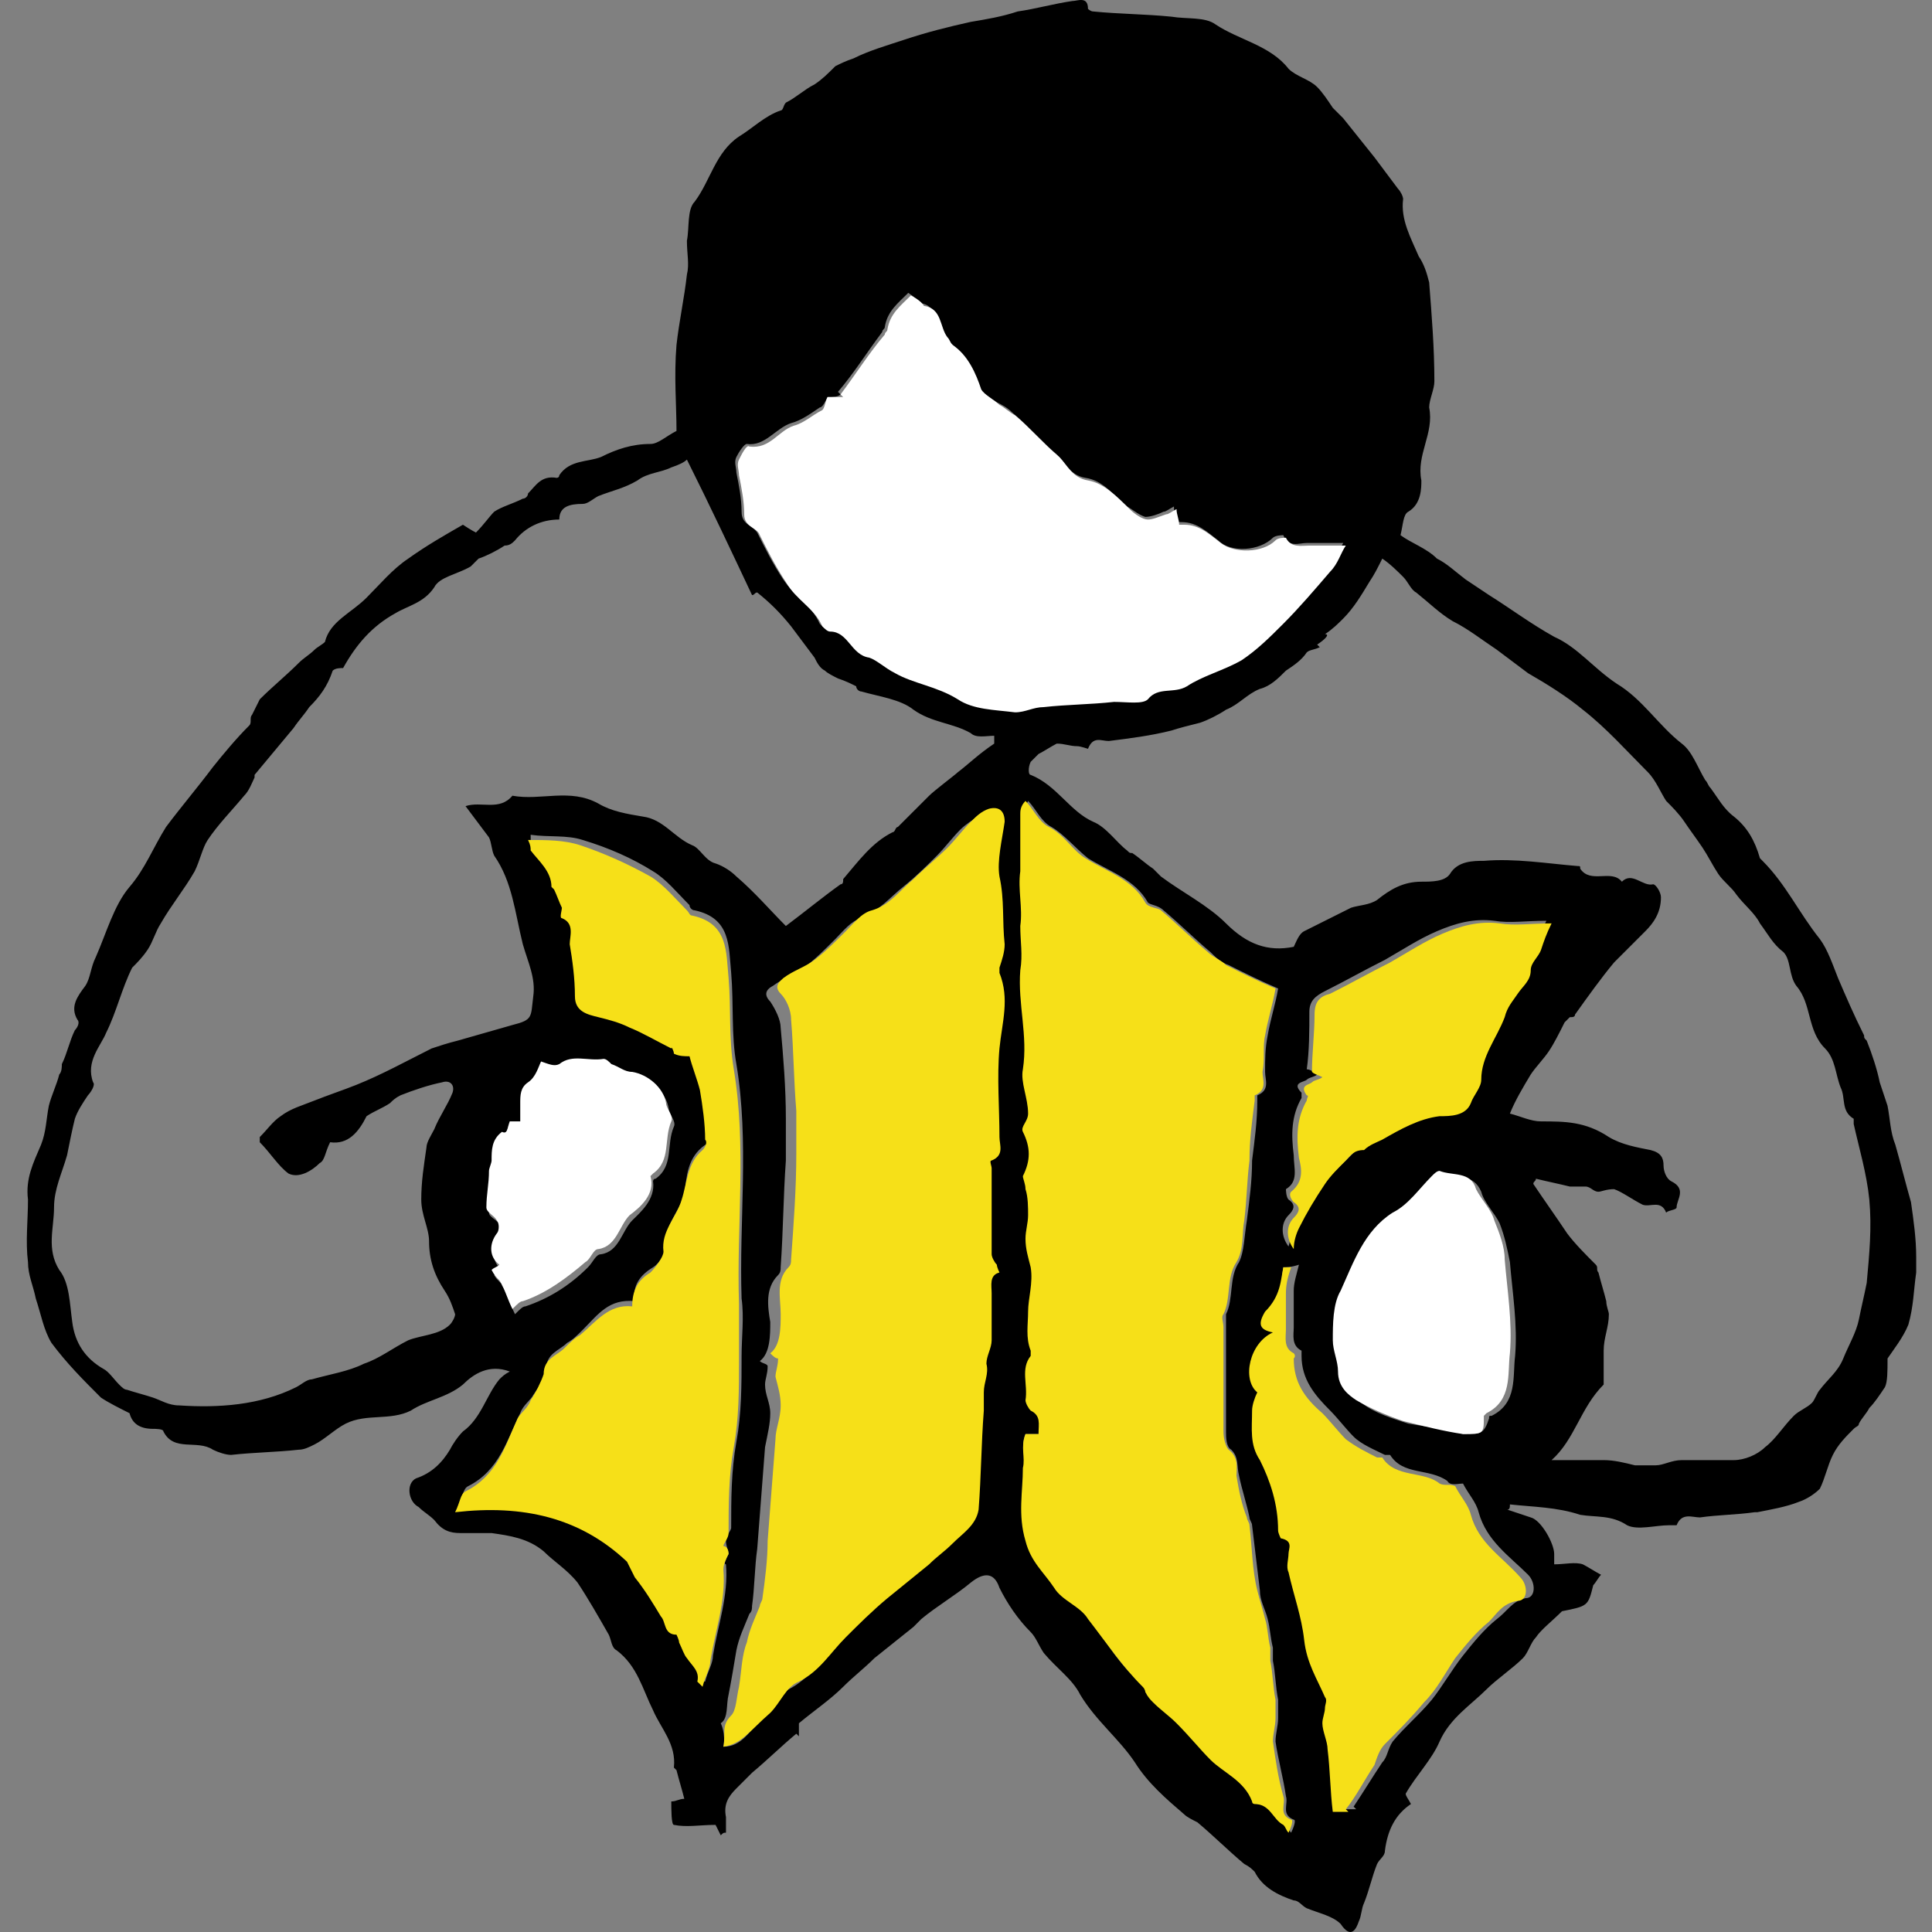 <svg width="72" height="72" viewBox="0 0 72 72" fill="none" xmlns="http://www.w3.org/2000/svg">
<rect x="0" y="0" width="72" height="72" fill="#808080" stroke="none"/>
<path d="M17.737 19.847C18.029 19.555 18.223 19.264 18.417 19.07C18.708 18.876 19.096 18.779 19.484 18.584C19.581 18.584 19.678 18.487 19.678 18.39C19.97 18.099 20.164 17.71 20.746 17.808C20.746 17.808 20.843 17.808 20.843 17.71C21.231 17.128 21.911 17.225 22.396 17.031C22.979 16.739 23.561 16.545 24.24 16.545C24.532 16.545 24.823 16.254 25.211 16.06C25.211 15.089 25.114 14.021 25.211 12.855C25.308 11.982 25.502 11.108 25.599 10.234C25.696 9.845 25.599 9.457 25.599 8.972C25.696 8.486 25.599 7.806 25.89 7.515C26.473 6.738 26.667 5.67 27.54 5.088C28.026 4.796 28.511 4.311 29.093 4.117C29.19 4.117 29.19 3.922 29.287 3.825C29.676 3.631 29.967 3.34 30.355 3.146C30.646 2.951 30.84 2.757 31.131 2.466C31.326 2.369 31.52 2.272 31.811 2.175C32.393 1.883 33.073 1.689 33.655 1.495C34.529 1.204 35.305 1.009 36.179 0.815C36.761 0.718 37.343 0.621 37.926 0.427C38.605 0.33 39.285 0.135 39.964 0.038C40.158 0.038 40.546 -0.156 40.546 0.33C40.546 0.33 40.643 0.427 40.74 0.427C41.711 0.524 42.681 0.524 43.652 0.621C44.234 0.718 44.914 0.621 45.302 0.912C46.176 1.495 47.34 1.689 48.02 2.563C48.311 2.854 48.796 2.951 49.087 3.243C49.282 3.437 49.476 3.728 49.67 4.019C49.767 4.117 49.864 4.214 50.058 4.408C50.446 4.893 50.834 5.379 51.223 5.864C51.514 6.253 51.805 6.641 52.096 7.03C52.193 7.127 52.29 7.321 52.29 7.418C52.193 8.195 52.582 8.874 52.873 9.554C53.067 9.845 53.164 10.137 53.261 10.525C53.358 11.787 53.455 12.953 53.455 14.215C53.455 14.506 53.261 14.895 53.261 15.186C53.455 16.157 52.776 16.934 52.97 17.905C52.97 18.196 52.97 18.779 52.484 19.07C52.29 19.167 52.29 19.555 52.193 19.944C52.582 20.235 53.164 20.429 53.552 20.818C53.94 21.012 54.232 21.303 54.62 21.595C54.911 21.789 55.202 21.983 55.493 22.177C56.27 22.663 57.046 23.245 57.92 23.731C58.793 24.119 59.376 24.896 60.249 25.478C61.22 26.061 61.802 27.032 62.676 27.712C63.064 28.003 63.258 28.586 63.549 29.071C63.646 29.168 63.646 29.265 63.743 29.362C64.034 29.751 64.229 30.139 64.617 30.43C65.102 30.819 65.393 31.304 65.588 31.984L65.684 32.081C66.558 32.955 67.043 34.023 67.82 34.994C68.111 35.383 68.305 35.965 68.499 36.451C68.79 37.13 69.082 37.81 69.47 38.587C69.47 38.684 69.47 38.684 69.567 38.781C69.761 39.267 69.955 39.849 70.052 40.335C70.149 40.626 70.246 40.917 70.343 41.209C70.44 41.694 70.44 42.18 70.635 42.665C70.829 43.345 71.023 44.122 71.217 44.801C71.314 45.481 71.411 46.161 71.411 46.84C71.411 47.035 71.411 47.229 71.411 47.423C71.314 48.103 71.314 48.685 71.12 49.365C70.926 49.85 70.537 50.336 70.343 50.627C70.343 51.113 70.343 51.501 70.246 51.695C70.052 51.987 69.858 52.278 69.664 52.472C69.567 52.666 69.373 52.861 69.276 53.055C69.276 53.152 69.179 53.152 69.082 53.249C68.79 53.54 68.499 53.831 68.305 54.22C68.111 54.608 68.014 55.094 67.82 55.482C67.626 55.676 67.335 55.871 67.043 55.968C66.558 56.162 65.976 56.259 65.49 56.356H65.393C64.714 56.453 64.034 56.453 63.355 56.55C63.064 56.55 62.676 56.356 62.482 56.842C62.482 56.842 62.288 56.842 62.19 56.842C61.705 56.842 61.026 57.036 60.638 56.842C60.055 56.453 59.473 56.55 58.89 56.453C58.017 56.162 57.143 56.162 56.27 56.065C56.27 56.162 56.27 56.259 56.173 56.259C56.464 56.356 56.755 56.453 57.046 56.55C57.434 56.647 57.92 57.521 57.92 57.91C57.92 58.007 57.92 58.104 57.92 58.298C58.308 58.298 58.696 58.201 58.987 58.298C59.182 58.395 59.473 58.589 59.667 58.687C59.57 58.784 59.473 58.978 59.376 59.075C59.182 59.852 59.182 59.852 58.211 60.046C57.823 60.434 57.434 60.726 57.24 61.017C57.046 61.211 56.949 61.599 56.755 61.794C56.367 62.182 55.785 62.571 55.396 62.959C54.814 63.541 54.037 64.027 53.649 64.901C53.358 65.581 52.776 66.163 52.387 66.843C52.387 66.94 52.484 67.037 52.582 67.231C51.999 67.62 51.708 68.202 51.611 68.979C51.611 69.173 51.417 69.27 51.32 69.465C51.126 69.95 51.029 70.436 50.834 70.921C50.737 71.115 50.737 71.407 50.64 71.601C50.543 71.892 50.349 72.281 49.961 71.698C49.67 71.407 49.184 71.309 48.699 71.115C48.505 71.018 48.408 70.824 48.214 70.824C47.632 70.63 47.049 70.338 46.758 69.756C46.661 69.659 46.564 69.562 46.37 69.465C45.787 68.979 45.205 68.397 44.623 67.911C44.429 67.814 44.234 67.717 44.137 67.62C43.458 67.037 42.779 66.454 42.293 65.678C41.711 64.804 40.837 64.124 40.255 63.153C39.964 62.571 39.382 62.182 38.896 61.599C38.702 61.308 38.605 61.017 38.411 60.823C37.926 60.337 37.537 59.755 37.246 59.172C37.052 58.589 36.664 58.589 36.179 58.978C35.596 59.463 34.917 59.852 34.334 60.337C34.237 60.434 34.14 60.531 34.043 60.629C33.558 61.017 33.073 61.405 32.587 61.794C32.199 62.182 31.811 62.473 31.423 62.862C30.937 63.347 30.355 63.736 29.773 64.221C29.773 64.318 29.773 64.513 29.773 64.707L29.676 64.61C29.093 65.095 28.608 65.581 28.026 66.066C27.831 66.26 27.637 66.454 27.443 66.649C27.152 66.94 26.958 67.231 27.055 67.717C27.055 67.911 27.055 68.105 27.055 68.299C26.958 68.299 26.958 68.299 26.861 68.397C26.764 68.202 26.667 68.008 26.667 68.008C26.084 68.008 25.599 68.105 25.114 68.008C25.017 68.008 25.017 67.425 25.017 67.134C25.211 67.134 25.308 67.037 25.502 67.037C25.405 66.649 25.308 66.357 25.211 65.969L25.114 65.872C25.211 64.998 24.628 64.415 24.337 63.736C23.949 62.959 23.755 62.085 22.979 61.502C22.784 61.405 22.784 61.114 22.687 60.92C22.299 60.24 21.911 59.56 21.523 58.978C21.134 58.492 20.649 58.201 20.261 57.813C19.678 57.327 18.999 57.23 18.32 57.133C17.931 57.133 17.543 57.133 17.155 57.133C16.767 57.133 16.476 57.036 16.184 56.647C15.99 56.453 15.796 56.356 15.602 56.162C15.214 55.968 15.117 55.288 15.505 55.094C16.087 54.9 16.476 54.511 16.767 54.026C16.864 53.831 17.058 53.54 17.252 53.346C17.931 52.861 18.126 51.987 18.611 51.404C18.708 51.307 18.805 51.21 18.999 51.113C18.223 50.821 17.64 51.21 17.252 51.598C16.67 52.084 15.893 52.181 15.311 52.569C14.534 52.958 13.661 52.666 12.884 53.055C12.496 53.249 12.108 53.637 11.72 53.831C11.525 53.929 11.331 54.026 11.137 54.026C10.264 54.123 9.487 54.123 8.614 54.22C8.42 54.22 8.128 54.123 7.934 54.026C7.352 53.637 6.478 54.123 6.09 53.346C6.09 53.249 5.799 53.249 5.702 53.249C5.217 53.249 4.926 53.055 4.828 52.666C4.44 52.472 4.052 52.278 3.761 52.084C3.081 51.404 2.499 50.822 1.917 50.045C1.625 49.559 1.528 48.977 1.334 48.394C1.237 47.908 1.043 47.52 1.043 47.035C0.946 46.258 1.043 45.481 1.043 44.704C0.946 43.927 1.237 43.345 1.528 42.665C1.723 42.18 1.723 41.694 1.82 41.209C1.917 40.82 2.111 40.432 2.208 40.043C2.305 39.946 2.305 39.752 2.305 39.655C2.499 39.267 2.596 38.781 2.79 38.393C2.887 38.296 2.984 38.101 2.887 38.004C2.596 37.519 2.887 37.13 3.178 36.742C3.373 36.451 3.373 36.062 3.567 35.674C3.955 34.8 4.246 33.732 4.828 33.052C5.411 32.373 5.702 31.596 6.187 30.819C6.77 30.042 7.352 29.362 7.934 28.586C8.323 28.1 8.808 27.517 9.293 27.032C9.39 26.935 9.293 26.741 9.39 26.644C9.487 26.45 9.584 26.255 9.681 26.061C10.167 25.576 10.652 25.187 11.137 24.702C11.331 24.508 11.525 24.41 11.72 24.216C11.817 24.119 12.011 24.022 12.108 23.925C12.302 23.148 13.079 22.857 13.661 22.274C14.146 21.789 14.631 21.206 15.214 20.818C15.893 20.332 16.573 19.944 17.252 19.555C17.543 19.75 17.737 19.847 17.737 19.847ZM12.302 42.568C12.108 42.956 12.108 43.248 11.914 43.345C11.623 43.636 11.137 43.927 10.749 43.733C10.361 43.442 10.07 42.956 9.681 42.568V42.374C9.973 42.083 10.167 41.791 10.458 41.597C10.846 41.306 11.234 41.209 11.72 41.014C12.205 40.82 12.787 40.626 13.273 40.432C14.243 40.043 15.117 39.558 16.087 39.072C16.378 38.975 16.67 38.878 17.058 38.781C17.737 38.587 18.417 38.393 19.096 38.199C19.873 38.004 19.776 37.907 19.873 37.13C19.97 36.451 19.678 35.868 19.484 35.188C19.193 34.023 19.096 32.858 18.417 31.887C18.32 31.693 18.32 31.401 18.223 31.207C17.931 30.819 17.64 30.43 17.349 30.042C17.931 29.848 18.611 30.236 19.096 29.654C20.164 29.848 21.231 29.362 22.299 29.945C22.784 30.236 23.367 30.333 23.949 30.43C24.726 30.528 25.114 31.207 25.793 31.499C26.084 31.596 26.279 32.081 26.667 32.178C26.958 32.275 27.249 32.47 27.443 32.664C28.123 33.246 28.705 33.926 29.287 34.509C30.064 33.926 30.646 33.441 31.326 32.955C31.423 32.955 31.423 32.858 31.423 32.761C32.005 32.081 32.49 31.401 33.267 31.013C33.364 31.013 33.364 30.819 33.461 30.819C33.849 30.43 34.237 30.042 34.626 29.654C34.82 29.459 35.596 28.877 35.693 28.78C36.081 28.488 36.47 28.1 37.052 27.712C37.052 27.712 37.052 27.517 37.052 27.42C36.761 27.42 36.373 27.517 36.179 27.323C35.499 26.935 34.723 26.935 34.043 26.449C33.558 26.061 32.782 25.964 32.102 25.77C32.005 25.77 31.908 25.673 31.908 25.576C31.714 25.479 31.52 25.381 31.229 25.284C31.034 25.187 30.84 25.09 30.743 24.993C30.549 24.896 30.452 24.702 30.355 24.507C30.064 24.119 29.773 23.731 29.482 23.342C29.093 22.857 28.705 22.468 28.22 22.08C28.123 22.08 28.123 22.177 28.026 22.177C27.249 20.526 26.473 18.876 25.599 17.128C25.502 17.225 25.308 17.322 25.017 17.419C24.628 17.613 24.143 17.613 23.755 17.905C23.27 18.196 22.784 18.293 22.299 18.487C22.105 18.584 21.911 18.779 21.717 18.779C21.231 18.779 20.843 18.876 20.843 19.361C20.164 19.361 19.581 19.652 19.193 20.138C19.096 20.235 18.999 20.332 18.805 20.332C18.514 20.526 18.125 20.721 17.834 20.818C17.737 20.915 17.64 21.012 17.543 21.109C17.058 21.4 16.378 21.497 16.184 21.886C15.796 22.468 15.214 22.566 14.729 22.857C13.855 23.342 13.273 24.022 12.787 24.896C12.69 24.896 12.496 24.896 12.399 24.993C12.205 25.576 11.914 25.964 11.525 26.352C11.331 26.644 11.137 26.838 10.943 27.129C10.458 27.712 9.973 28.294 9.487 28.877V28.974C9.39 29.168 9.293 29.459 9.099 29.654C8.614 30.236 8.128 30.722 7.74 31.304C7.546 31.596 7.449 32.081 7.255 32.47C6.867 33.149 6.381 33.732 5.993 34.412C5.799 34.703 5.702 35.091 5.508 35.383C5.314 35.674 5.12 35.868 4.926 36.062C4.537 36.839 4.343 37.713 3.955 38.49C3.761 38.975 3.178 39.558 3.47 40.335C3.567 40.432 3.373 40.723 3.276 40.82C3.081 41.111 2.887 41.403 2.79 41.694C2.693 42.083 2.596 42.568 2.499 43.053C2.305 43.733 2.014 44.316 2.014 44.995C2.014 45.772 1.723 46.549 2.208 47.326C2.596 47.811 2.596 48.588 2.693 49.268C2.79 50.045 3.178 50.627 3.858 51.016C4.052 51.113 4.246 51.404 4.44 51.598C4.537 51.695 4.634 51.792 4.731 51.792C5.023 51.889 5.411 51.987 5.702 52.084C5.993 52.181 6.284 52.375 6.673 52.375C8.128 52.472 9.681 52.375 11.04 51.695C11.234 51.598 11.428 51.404 11.623 51.404C12.302 51.21 12.981 51.113 13.564 50.821C14.146 50.627 14.631 50.239 15.214 49.948C15.699 49.753 16.378 49.753 16.767 49.365C16.864 49.268 16.961 49.074 16.961 48.977C16.864 48.685 16.767 48.394 16.573 48.103C16.184 47.52 15.99 46.938 15.99 46.258C15.99 45.772 15.699 45.287 15.699 44.704C15.699 44.025 15.796 43.442 15.893 42.762C15.893 42.568 16.087 42.277 16.184 42.083C16.378 41.597 16.67 41.209 16.864 40.723C16.961 40.432 16.767 40.238 16.476 40.335C15.99 40.432 15.408 40.626 14.923 40.82C14.729 40.917 14.631 41.014 14.534 41.111C14.243 41.306 13.952 41.403 13.661 41.597C13.37 42.18 12.981 42.665 12.302 42.568ZM49.087 24.022L49.184 24.119C48.99 24.216 48.796 24.216 48.699 24.313C48.505 24.605 48.214 24.799 47.923 24.993C47.632 25.284 47.34 25.576 46.952 25.673C46.467 25.867 46.176 26.255 45.69 26.449C45.399 26.644 45.011 26.838 44.72 26.935C44.331 27.032 43.943 27.129 43.652 27.226C42.876 27.421 42.099 27.517 41.323 27.615C41.032 27.615 40.74 27.42 40.546 27.906C40.546 27.906 40.255 27.809 40.158 27.809C39.867 27.809 39.673 27.712 39.382 27.712C39.187 27.809 38.896 28.003 38.702 28.1C38.605 28.197 38.508 28.294 38.411 28.391C38.314 28.586 38.314 28.877 38.411 28.877C39.382 29.265 39.867 30.236 40.74 30.625C41.226 30.819 41.614 31.401 42.002 31.693C42.099 31.79 42.099 31.79 42.196 31.79C42.487 31.984 42.681 32.178 42.973 32.373C43.07 32.47 43.167 32.567 43.264 32.664C44.04 33.246 45.011 33.732 45.69 34.412C46.467 35.188 47.243 35.48 48.214 35.285C48.311 35.091 48.408 34.8 48.602 34.703C49.184 34.412 49.767 34.12 50.349 33.829C50.64 33.732 51.029 33.732 51.32 33.538C51.805 33.149 52.29 32.858 52.97 32.858C53.358 32.858 53.843 32.858 54.037 32.567C54.329 32.081 54.911 32.081 55.299 32.081C56.464 31.984 57.629 32.178 58.793 32.275C58.89 32.275 58.89 32.275 58.89 32.373C59.279 32.955 60.055 32.373 60.443 32.858C60.832 32.47 61.22 33.052 61.608 32.955C61.705 32.955 61.899 33.246 61.899 33.441C61.899 34.023 61.608 34.412 61.317 34.703C60.929 35.091 60.54 35.48 60.152 35.868C59.667 36.451 59.182 37.13 58.696 37.81C58.696 37.907 58.599 37.907 58.502 37.907C58.405 38.004 58.405 38.004 58.308 38.101C58.114 38.49 57.92 38.878 57.726 39.169C57.532 39.461 57.24 39.752 57.046 40.043C56.755 40.529 56.464 41.014 56.27 41.5C56.658 41.597 57.046 41.791 57.434 41.791C58.308 41.791 59.084 41.791 59.958 42.374C60.443 42.665 61.026 42.762 61.511 42.859C61.899 42.956 61.996 43.151 61.996 43.442C61.996 43.636 62.093 43.927 62.288 44.025C62.87 44.316 62.482 44.704 62.482 44.995C62.482 45.093 62.19 45.093 62.093 45.19C61.899 44.704 61.511 44.995 61.22 44.898C60.832 44.704 60.443 44.413 60.152 44.316C59.861 44.316 59.667 44.413 59.57 44.413C59.376 44.413 59.279 44.219 59.084 44.219C58.89 44.219 58.696 44.219 58.502 44.219C58.114 44.122 57.629 44.025 57.24 43.927C57.24 44.025 57.143 44.025 57.143 44.122C57.532 44.704 58.017 45.384 58.405 45.967C58.696 46.355 59.084 46.743 59.473 47.132C59.57 47.229 59.473 47.326 59.57 47.423C59.667 47.811 59.764 48.103 59.861 48.491C59.861 48.685 59.958 48.88 59.958 48.977C59.958 49.462 59.764 49.85 59.764 50.336C59.764 50.821 59.764 51.307 59.764 51.598C58.89 52.472 58.696 53.637 57.823 54.414C58.599 54.414 59.182 54.414 59.764 54.414C60.152 54.414 60.54 54.511 60.929 54.608C61.22 54.608 61.414 54.608 61.705 54.608C61.996 54.608 62.288 54.414 62.676 54.414C63.355 54.414 63.938 54.414 64.617 54.414C65.005 54.414 65.49 54.22 65.782 53.929C66.17 53.637 66.461 53.152 66.849 52.763C67.043 52.569 67.335 52.472 67.529 52.278C67.626 52.181 67.723 51.889 67.82 51.792C68.111 51.404 68.499 51.113 68.693 50.627C68.888 50.142 69.179 49.656 69.276 49.171C69.373 48.685 69.47 48.297 69.567 47.811C69.664 46.743 69.761 45.772 69.664 44.704C69.567 43.733 69.276 42.762 69.082 41.888C69.082 41.791 69.082 41.694 69.082 41.694C68.596 41.403 68.79 40.917 68.596 40.529C68.402 40.043 68.402 39.461 68.014 39.072C67.335 38.393 67.529 37.422 66.946 36.742C66.655 36.354 66.752 35.771 66.461 35.48C66.073 35.188 65.879 34.8 65.588 34.412C65.393 34.023 65.005 33.732 64.714 33.343C64.52 33.052 64.229 32.858 64.034 32.567C63.84 32.275 63.646 31.887 63.452 31.596C63.258 31.304 62.967 30.916 62.773 30.625C62.579 30.333 62.288 30.042 62.093 29.848C61.899 29.557 61.705 29.071 61.414 28.78C60.638 28.003 59.861 27.129 58.987 26.449C58.405 25.964 57.629 25.479 56.949 25.09C56.561 24.799 56.173 24.508 55.785 24.216C55.202 23.828 54.717 23.439 54.135 23.148C53.649 22.857 53.261 22.468 52.776 22.08C52.582 21.983 52.484 21.692 52.29 21.497C52.096 21.303 51.805 21.012 51.514 20.818C51.32 21.206 51.223 21.4 51.029 21.692C50.737 22.177 50.446 22.663 50.058 23.051C49.864 23.245 49.67 23.439 49.379 23.634C49.573 23.634 49.379 23.828 49.087 24.022ZM38.217 53.443C38.023 53.929 38.217 54.317 38.217 54.705C38.217 55.579 38.12 56.453 38.314 57.424C38.508 58.201 38.993 58.589 39.382 59.172C39.673 59.657 40.255 59.852 40.643 60.337C41.226 61.211 41.808 62.182 42.681 62.862C42.681 62.862 42.681 62.959 42.779 63.056C42.876 63.153 42.973 63.347 43.07 63.444C43.361 63.736 43.652 63.93 43.943 64.221C44.331 64.61 44.72 65.095 45.205 65.581C45.69 66.066 46.467 66.454 46.758 67.134L46.855 67.231C47.437 67.231 47.535 67.717 47.923 68.008C48.02 68.105 48.02 68.202 48.117 68.299C48.214 68.105 48.311 67.814 48.214 67.814C47.729 67.62 48.02 67.231 47.923 66.94C47.826 66.26 47.632 65.581 47.535 64.901C47.535 64.61 47.632 64.318 47.632 64.027C47.632 63.833 47.632 63.541 47.632 63.347C47.535 62.862 47.535 62.376 47.437 61.891C47.437 61.697 47.437 61.599 47.437 61.405C47.34 61.017 47.34 60.726 47.243 60.337C47.146 59.949 46.952 59.657 46.952 59.269C46.855 58.492 46.758 57.618 46.661 56.842C46.661 56.745 46.564 56.647 46.564 56.55C46.467 56.065 46.273 55.482 46.176 54.997C46.079 54.608 46.176 54.317 45.885 54.026C45.69 53.929 45.69 53.54 45.69 53.346C45.69 52.084 45.69 50.724 45.69 49.462C45.69 49.268 45.69 49.171 45.69 48.977C45.981 48.394 45.787 47.617 46.176 47.035C46.37 46.646 46.37 46.064 46.467 45.481C46.564 44.704 46.661 44.025 46.661 43.248C46.758 42.471 46.855 41.791 46.855 41.014C46.855 40.917 46.855 40.917 46.855 40.82C47.34 40.626 47.146 40.238 47.146 39.946C47.146 39.461 47.146 39.072 47.243 38.587C47.34 38.004 47.535 37.422 47.632 36.839C46.952 36.548 46.37 36.257 45.787 35.965C45.496 35.868 45.302 35.674 45.108 35.48C44.526 34.994 43.943 34.412 43.361 33.926C43.167 33.732 42.876 33.732 42.779 33.635C42.293 32.761 41.323 32.47 40.546 31.984C40.061 31.596 39.673 31.11 39.187 30.819C38.799 30.625 38.605 30.139 38.314 29.848C38.217 30.042 38.12 30.236 38.12 30.333C38.12 31.013 38.12 31.79 38.12 32.47C38.12 33.149 38.217 33.829 38.12 34.509C38.023 35.091 38.12 35.577 38.12 36.159C37.926 37.422 38.411 38.587 38.217 39.849C38.12 40.335 38.314 41.014 38.411 41.5C38.411 41.694 38.217 41.985 38.217 42.18C38.508 42.762 38.508 43.248 38.217 43.83C38.12 43.927 38.217 44.122 38.314 44.316C38.314 44.607 38.411 44.995 38.411 45.287C38.411 45.578 38.314 45.869 38.314 46.161C38.314 46.549 38.411 46.84 38.508 47.229C38.605 47.811 38.508 48.297 38.411 48.88C38.411 49.365 38.314 49.85 38.508 50.336C38.508 50.336 38.508 50.433 38.508 50.53C38.12 51.016 38.411 51.598 38.314 52.181C38.314 52.278 38.411 52.472 38.508 52.569C38.896 52.763 38.896 53.055 38.799 53.443C38.508 53.443 38.314 53.443 38.217 53.443ZM26.958 65.095C27.637 65.095 27.928 64.513 28.317 64.124C28.705 63.736 28.899 63.153 29.384 62.959C30.161 62.571 30.549 61.891 31.131 61.308C31.617 60.823 32.199 60.337 32.684 59.852C33.17 59.366 33.752 58.978 34.237 58.589C34.529 58.298 34.82 58.104 35.111 57.813C35.499 57.424 35.984 57.133 36.081 56.55C36.179 55.288 36.276 54.123 36.276 52.861C36.276 52.666 36.276 52.375 36.276 52.181C36.276 51.792 36.47 51.501 36.373 51.113C36.276 50.821 36.47 50.53 36.567 50.239C36.567 49.656 36.567 49.074 36.567 48.491C36.567 48.2 36.373 47.908 36.858 47.714C36.858 47.714 36.858 47.52 36.761 47.423C36.664 47.326 36.567 47.132 36.567 47.035C36.567 45.967 36.567 44.898 36.567 43.83C36.567 43.733 36.567 43.539 36.567 43.539C36.955 43.345 36.858 42.956 36.858 42.665C36.858 41.597 36.761 40.432 36.858 39.364C36.955 38.393 37.246 37.519 36.858 36.548C36.858 36.451 36.858 36.354 36.858 36.354C36.955 36.062 37.052 35.771 37.052 35.48C37.052 34.703 37.149 33.829 36.858 32.955C36.664 32.373 36.955 31.596 37.052 30.916C37.052 30.528 36.858 30.333 36.47 30.43C36.276 30.528 35.984 30.722 35.79 30.916C35.499 31.207 35.208 31.596 34.917 31.887C34.529 32.275 34.14 32.664 33.655 33.052C33.17 33.441 32.782 33.926 32.102 34.217C31.714 34.315 31.423 34.703 31.131 34.994C30.743 35.383 30.355 35.771 29.967 36.062C29.578 36.354 29.19 36.451 28.802 36.742C28.608 36.839 28.414 37.033 28.705 37.325C28.899 37.616 29.093 38.004 29.093 38.296C29.19 39.364 29.287 40.529 29.287 41.694C29.287 42.18 29.287 42.665 29.287 43.248C29.19 44.607 29.19 45.869 29.093 47.229C29.093 47.326 29.093 47.423 28.996 47.52C28.511 48.006 28.608 48.685 28.705 49.268C28.705 49.753 28.705 50.433 28.317 50.724C28.414 50.821 28.608 50.822 28.608 50.919C28.608 51.21 28.511 51.404 28.511 51.598C28.511 51.987 28.705 52.278 28.705 52.666C28.705 53.055 28.608 53.443 28.511 53.929C28.414 55.191 28.317 56.453 28.22 57.715C28.123 58.395 28.123 59.172 28.026 59.852C28.026 59.949 28.026 60.046 27.928 60.143C27.734 60.629 27.54 61.017 27.443 61.502C27.346 62.085 27.249 62.668 27.152 63.153C27.055 63.541 27.152 64.027 26.861 64.221C26.861 64.221 27.055 64.61 26.958 65.095ZM30.84 14.797C30.743 14.992 30.646 15.186 30.549 15.186C30.258 15.38 29.87 15.671 29.482 15.768C28.899 15.963 28.511 16.642 27.831 16.545C27.734 16.545 27.54 16.837 27.443 17.031C27.346 17.225 27.443 17.419 27.443 17.613C27.54 18.099 27.637 18.584 27.637 19.07C27.637 19.555 28.026 19.555 28.22 19.847C28.511 20.429 28.802 21.012 29.19 21.595C29.578 22.177 30.258 22.566 30.549 23.245C30.646 23.342 30.743 23.439 30.84 23.439C31.52 23.439 31.714 24.313 32.296 24.41C32.684 24.507 32.976 24.799 33.267 24.993C34.043 25.381 34.917 25.478 35.596 25.964C36.179 26.352 37.052 26.352 37.731 26.449C38.023 26.449 38.411 26.352 38.799 26.255C39.673 26.158 40.546 26.158 41.42 26.061C41.808 26.061 42.487 26.158 42.681 25.964C43.07 25.478 43.652 25.77 44.137 25.478C44.72 25.09 45.593 24.896 46.176 24.507C46.758 24.119 47.243 23.634 47.729 23.148C48.311 22.566 48.893 21.886 49.476 21.206C49.67 20.915 49.864 20.623 50.058 20.235C49.573 20.235 49.087 20.235 48.699 20.235C48.408 20.235 48.02 20.429 47.826 19.944C47.826 19.944 47.535 19.944 47.437 20.041C46.952 20.526 45.885 20.623 45.399 20.138C45.011 19.847 44.623 19.458 44.04 19.458C43.943 19.458 43.943 19.458 43.846 19.458C43.846 19.264 43.749 19.167 43.749 18.876C43.555 18.973 43.458 19.07 43.361 19.07C43.167 19.167 42.876 19.264 42.681 19.264C42.39 19.167 42.196 18.973 42.002 18.876C41.517 18.487 41.129 17.905 40.449 17.808C39.867 17.71 39.673 17.225 39.382 16.934C38.799 16.448 38.314 15.866 37.731 15.38C37.537 15.186 37.343 15.089 37.149 14.992C36.858 14.797 36.567 14.7 36.47 14.409C36.179 13.826 35.887 13.147 35.402 12.758C35.305 12.661 35.305 12.564 35.208 12.467C34.917 12.079 34.917 11.399 34.334 11.302C34.14 11.108 33.849 10.914 33.849 10.914C33.461 11.302 33.073 11.593 32.976 12.176C32.976 12.273 32.879 12.273 32.879 12.37C32.296 13.147 31.811 13.924 31.229 14.603L31.326 14.7C31.229 14.797 31.034 14.797 30.84 14.797ZM27.152 57.91C27.152 57.813 27.055 57.618 27.055 57.424C27.055 57.23 27.249 57.036 27.249 56.939C27.249 55.871 27.249 54.803 27.443 53.734C27.637 52.666 27.637 51.598 27.637 50.53C27.637 49.85 27.734 49.074 27.637 48.394C27.54 45.481 27.928 42.568 27.443 39.655C27.249 38.587 27.346 37.422 27.249 36.257C27.152 35.285 27.249 34.217 25.89 33.926C25.793 33.926 25.696 33.829 25.696 33.732C25.211 33.246 24.823 32.761 24.337 32.47C23.561 31.984 22.687 31.596 21.717 31.304C21.134 31.11 20.455 31.207 19.776 31.11C19.776 31.401 19.776 31.499 19.873 31.499C20.164 31.984 20.649 32.275 20.649 32.858C20.649 32.858 20.746 32.858 20.746 32.955C20.843 33.149 20.94 33.441 21.037 33.635C21.037 33.732 21.037 34.023 21.037 34.023C21.523 34.217 21.328 34.606 21.328 34.994C21.426 35.674 21.523 36.354 21.523 36.936C21.523 37.519 21.911 37.616 22.396 37.713C22.784 37.81 23.173 37.907 23.561 38.101C24.046 38.296 24.532 38.587 25.114 38.878C25.114 38.878 25.114 38.975 25.211 39.072C25.405 39.072 25.599 39.072 25.793 39.169C25.89 39.558 26.084 40.043 26.181 40.432C26.279 41.014 26.376 41.694 26.376 42.277C26.376 42.374 26.376 42.665 26.279 42.665C25.599 43.151 25.599 43.83 25.502 44.51C25.308 45.19 24.726 45.675 24.823 46.452C24.823 46.646 24.628 47.035 24.337 47.229C23.852 47.52 23.561 47.908 23.658 48.491C22.687 48.394 22.299 48.977 21.717 49.559C21.523 49.753 21.328 49.948 21.134 50.045C20.843 50.336 20.358 50.433 20.358 51.016C20.358 51.404 20.067 51.695 19.873 51.987C19.776 52.181 19.484 52.375 19.387 52.666C18.902 53.637 18.611 54.803 17.446 55.385C17.252 55.482 17.252 55.773 17.058 56.162C19.484 55.871 21.62 56.356 23.464 58.007C23.561 58.104 23.658 58.395 23.755 58.589C24.046 59.075 24.434 59.56 24.726 60.046C24.823 60.337 24.823 60.726 25.308 60.726C25.308 60.726 25.405 60.92 25.405 61.017C25.502 61.211 25.502 61.405 25.696 61.599C25.987 61.891 26.181 62.085 26.084 62.473C26.084 62.571 26.181 62.668 26.279 62.668C26.376 62.279 26.57 61.988 26.57 61.697C26.764 60.531 27.152 59.463 27.055 58.298C26.958 58.298 27.055 58.104 27.152 57.91ZM47.826 47.229C47.729 47.811 47.729 48.394 47.437 48.782C47.146 49.268 47.243 49.365 47.729 49.559C46.855 49.948 46.661 51.307 47.146 51.792C47.049 52.084 46.952 52.278 46.952 52.472C46.952 53.055 46.855 53.637 47.243 54.317C47.729 55.094 47.923 55.968 47.923 56.939C47.923 57.036 47.923 57.23 48.02 57.23C48.408 57.327 48.214 57.618 48.311 57.813C48.311 58.007 48.311 58.298 48.311 58.492C48.505 59.366 48.893 60.143 48.893 61.017C48.99 61.794 49.282 62.473 49.67 63.153C49.767 63.25 49.67 63.444 49.67 63.541C49.67 63.736 49.476 63.93 49.573 64.124C49.573 64.415 49.767 64.804 49.767 65.095C49.864 65.872 49.864 66.649 49.961 67.425C50.252 67.425 50.349 67.425 50.543 67.425L50.446 67.328C50.834 66.746 51.126 66.26 51.514 65.678C51.708 65.484 51.708 65.192 51.902 64.901C52.387 64.318 52.873 63.93 53.358 63.347C53.746 62.862 54.135 62.182 54.523 61.697C54.911 61.211 55.299 60.726 55.785 60.337C56.173 60.046 56.367 59.657 56.852 59.56C57.24 59.56 57.24 58.978 56.949 58.687C56.27 58.007 55.396 57.424 55.105 56.356C55.008 55.968 54.717 55.676 54.523 55.288C54.329 55.288 54.037 55.385 53.94 55.191C53.261 54.705 52.29 54.997 51.805 54.22H51.611C51.223 54.026 50.737 53.831 50.446 53.54C50.155 53.249 49.864 52.861 49.573 52.569C48.99 51.987 48.505 51.404 48.505 50.53C48.505 50.433 48.505 50.336 48.505 50.336C48.117 50.142 48.214 49.753 48.214 49.462C48.214 48.977 48.214 48.588 48.214 48.103C48.214 47.811 48.311 47.52 48.408 47.132C48.117 47.229 47.923 47.229 47.826 47.229ZM50.155 43.248C50.349 43.053 50.543 42.859 50.64 42.762C50.834 42.665 51.126 42.568 51.32 42.374C51.999 41.985 52.679 41.597 53.455 41.5C53.843 41.5 54.426 41.5 54.62 41.014C54.717 40.723 55.008 40.432 55.008 40.141C55.105 39.267 55.688 38.587 55.882 37.81C55.979 37.519 56.173 37.227 56.367 36.936C56.561 36.645 56.852 36.548 56.852 36.062C56.852 35.771 57.143 35.577 57.24 35.285C57.337 34.994 57.434 34.703 57.629 34.315C56.852 34.315 56.27 34.412 55.687 34.315C54.911 34.217 54.232 34.412 53.552 34.703C52.873 34.994 52.29 35.383 51.611 35.771C50.834 36.159 50.155 36.548 49.379 36.936C48.99 37.13 48.796 37.325 48.796 37.713C48.796 38.393 48.796 39.169 48.699 39.849C48.796 39.849 48.99 39.946 49.087 40.043C48.99 40.141 48.796 40.141 48.699 40.238C48.602 40.335 48.117 40.335 48.505 40.723C48.505 40.723 48.505 40.82 48.505 40.917C48.117 41.597 48.117 42.277 48.214 43.053C48.214 43.539 48.408 44.025 47.923 44.316C47.923 44.316 47.923 44.607 48.02 44.704C48.311 44.898 48.214 45.093 48.02 45.287C47.729 45.578 47.729 46.064 48.02 46.452C48.117 46.161 48.117 45.869 48.214 45.675C48.505 45.093 48.796 44.51 49.184 44.025C49.573 43.83 49.864 43.539 50.155 43.248ZM54.523 53.443C55.202 53.443 55.299 53.443 55.493 52.861C55.493 52.763 55.493 52.763 55.59 52.763C56.561 52.278 56.367 51.307 56.464 50.53C56.561 49.365 56.367 48.2 56.27 47.035C56.173 46.549 56.076 46.064 55.882 45.578C55.688 45.19 55.299 44.801 55.202 44.413C54.911 43.733 54.329 43.927 53.843 43.733C53.746 43.733 53.649 43.83 53.552 43.927C53.067 44.413 52.582 44.898 52.096 45.287C50.932 45.967 50.64 47.132 50.155 48.2C49.864 48.685 49.961 49.462 49.864 50.045C49.864 50.433 50.058 50.821 50.058 51.21C50.058 51.792 50.446 52.084 50.737 52.278C51.223 52.666 51.902 52.861 52.484 53.055C53.067 53.152 53.843 53.249 54.523 53.443ZM18.999 41.791C18.902 41.985 18.902 42.277 18.805 42.374C18.32 42.665 18.417 43.053 18.417 43.442C18.417 43.539 18.32 43.733 18.32 43.83C18.32 44.316 18.223 44.704 18.223 45.19C18.223 45.384 18.611 45.481 18.611 45.675C18.708 45.772 18.708 46.064 18.611 46.161C18.32 46.549 18.32 47.035 18.708 47.326C18.611 47.423 18.514 47.423 18.417 47.52C18.514 47.714 18.708 47.811 18.708 47.908C18.902 48.2 18.999 48.588 19.193 48.977C19.387 48.782 19.484 48.685 19.581 48.685C20.455 48.394 21.231 47.908 21.911 47.229C22.105 47.035 22.202 46.743 22.396 46.743C23.076 46.646 23.173 45.869 23.561 45.481C23.852 45.19 24.434 44.704 24.337 44.025C24.337 44.025 24.337 43.927 24.434 43.927C25.114 43.442 24.823 42.665 25.114 41.985C25.211 41.791 24.92 41.5 24.92 41.306C24.823 40.723 24.24 40.141 23.658 40.141C23.367 40.141 23.173 39.946 22.881 39.849C22.784 39.849 22.687 39.655 22.59 39.655C22.008 39.752 21.523 39.461 20.94 39.849C20.843 39.946 20.552 39.752 20.261 39.752C20.164 39.946 20.067 40.335 19.776 40.529C19.484 40.723 19.484 41.014 19.484 41.306C19.484 41.5 19.484 41.694 19.484 41.985C19.193 41.888 19.096 41.888 18.999 41.791Z" fill="black"/>
<path d="M38.217 53.443C38.314 53.443 38.508 53.443 38.703 53.443C38.703 53.055 38.8 52.764 38.411 52.569C38.314 52.472 38.217 52.278 38.217 52.181C38.314 51.598 38.023 51.016 38.411 50.53C38.411 50.53 38.411 50.433 38.411 50.336C38.217 49.85 38.314 49.365 38.314 48.88C38.314 48.394 38.508 47.811 38.411 47.229C38.314 46.84 38.217 46.549 38.217 46.161C38.217 45.869 38.314 45.578 38.314 45.287C38.314 44.995 38.314 44.607 38.217 44.316C38.217 44.122 38.12 43.927 38.12 43.83C38.411 43.248 38.411 42.762 38.12 42.18C38.023 41.985 38.314 41.791 38.314 41.5C38.314 40.917 38.023 40.335 38.12 39.849C38.314 38.587 37.926 37.422 38.023 36.159C38.12 35.577 38.023 35.091 38.023 34.509C38.12 33.829 37.926 33.149 38.023 32.47C38.023 31.79 38.023 31.013 38.023 30.334C38.023 30.236 38.023 30.042 38.217 29.848C38.508 30.139 38.703 30.625 39.091 30.819C39.673 31.11 39.964 31.693 40.45 31.984C41.226 32.47 42.197 32.761 42.682 33.635C42.779 33.829 43.167 33.829 43.264 33.926C43.847 34.412 44.429 34.994 45.011 35.48C45.206 35.674 45.497 35.771 45.691 35.965C46.273 36.257 46.855 36.548 47.535 36.839C47.438 37.422 47.244 38.004 47.147 38.587C47.05 38.975 47.147 39.461 47.05 39.946C47.05 40.238 47.244 40.626 46.758 40.82C46.758 40.82 46.758 40.917 46.758 41.014C46.661 41.791 46.564 42.471 46.564 43.248C46.467 44.025 46.467 44.704 46.37 45.481C46.273 45.967 46.37 46.549 46.079 47.035C45.691 47.617 45.885 48.394 45.594 48.977C45.497 49.074 45.594 49.268 45.594 49.462C45.594 50.724 45.594 52.084 45.594 53.346C45.594 53.637 45.691 53.929 45.788 54.026C46.176 54.317 46.079 54.705 46.079 54.997C46.176 55.579 46.273 56.065 46.467 56.55C46.467 56.647 46.564 56.745 46.564 56.842C46.661 57.618 46.661 58.492 46.855 59.269C46.953 59.657 47.05 59.949 47.147 60.337C47.244 60.629 47.244 61.017 47.341 61.405C47.341 61.599 47.341 61.697 47.341 61.891C47.438 62.376 47.438 62.862 47.535 63.347C47.535 63.541 47.535 63.833 47.535 64.027C47.535 64.318 47.438 64.61 47.438 64.901C47.535 65.581 47.632 66.26 47.826 66.94C47.923 67.231 47.632 67.62 48.117 67.814C48.214 67.814 48.117 68.105 48.02 68.299C47.923 68.202 47.923 68.105 47.826 68.008C47.438 67.814 47.341 67.231 46.758 67.231C46.758 67.231 46.661 67.231 46.661 67.134C46.37 66.357 45.594 66.066 45.108 65.581C44.72 65.192 44.332 64.707 43.847 64.221C43.556 63.93 43.264 63.736 42.973 63.444C42.876 63.347 42.779 63.25 42.682 63.056C42.682 63.056 42.682 62.959 42.585 62.862C41.808 62.085 41.226 61.211 40.547 60.337C40.255 59.852 39.576 59.657 39.285 59.172C38.897 58.589 38.411 58.201 38.217 57.424C37.926 56.453 38.12 55.579 38.12 54.706C38.217 54.317 38.023 53.929 38.217 53.443Z" fill="#F6E018"/>
<path d="M26.959 65.095C27.056 64.61 26.861 64.318 27.25 63.93C27.444 63.736 27.444 63.25 27.541 62.862C27.638 62.279 27.638 61.697 27.832 61.211C27.929 60.726 28.123 60.337 28.317 59.852C28.317 59.755 28.414 59.657 28.414 59.56C28.511 58.881 28.608 58.104 28.608 57.424C28.706 56.162 28.803 54.9 28.9 53.637C28.9 53.249 29.094 52.861 29.094 52.375C29.094 51.987 28.997 51.695 28.9 51.307C28.9 51.113 28.997 50.919 28.997 50.627C28.9 50.627 28.803 50.53 28.706 50.433C29.094 50.142 29.094 49.462 29.094 48.977C29.094 48.394 28.9 47.714 29.385 47.229C29.482 47.132 29.482 47.035 29.482 46.937C29.579 45.578 29.676 44.316 29.676 42.956C29.676 42.471 29.676 41.985 29.676 41.403C29.579 40.237 29.579 39.169 29.482 38.004C29.482 37.616 29.288 37.227 29.094 37.033C28.803 36.742 29.094 36.548 29.191 36.451C29.579 36.159 29.967 36.062 30.356 35.771C30.744 35.48 31.132 35.091 31.52 34.703C31.811 34.412 32.103 34.023 32.491 33.926C33.17 33.732 33.559 33.149 34.044 32.761C34.432 32.373 34.917 31.984 35.306 31.596C35.597 31.304 35.888 30.916 36.179 30.625C36.373 30.43 36.567 30.236 36.858 30.139C37.247 30.042 37.441 30.236 37.441 30.625C37.344 31.304 37.15 32.081 37.247 32.664C37.441 33.538 37.344 34.315 37.441 35.188C37.441 35.48 37.344 35.771 37.247 36.062C37.247 36.159 37.247 36.257 37.247 36.257C37.635 37.227 37.344 38.101 37.247 39.072C37.15 40.14 37.247 41.306 37.247 42.374C37.247 42.665 37.441 43.053 36.956 43.248C36.858 43.248 36.956 43.442 36.956 43.539C36.956 44.607 36.956 45.675 36.956 46.743C36.956 46.84 37.053 47.035 37.15 47.132C37.15 47.229 37.247 47.423 37.247 47.423C36.858 47.52 36.956 47.908 36.956 48.2C36.956 48.782 36.956 49.365 36.956 49.947C36.956 50.239 36.761 50.53 36.761 50.821C36.858 51.21 36.664 51.501 36.664 51.889C36.664 52.084 36.664 52.375 36.664 52.569C36.567 53.831 36.567 54.997 36.47 56.259C36.373 56.842 35.888 57.133 35.5 57.521C35.209 57.813 34.917 58.007 34.626 58.298C34.141 58.687 33.559 59.172 33.073 59.56C32.491 60.046 32.006 60.531 31.52 61.017C30.938 61.599 30.55 62.279 29.773 62.668C29.288 62.862 29.094 63.444 28.706 63.833C27.929 64.512 27.638 64.998 26.959 65.095Z" fill="#F6E018"/>
<path d="M30.84 14.797C31.034 14.797 31.228 14.797 31.422 14.797L31.325 14.7C31.907 13.924 32.393 13.147 32.975 12.467C32.975 12.37 33.072 12.37 33.072 12.273C33.169 11.69 33.557 11.399 33.946 11.011C33.946 11.011 34.334 11.205 34.431 11.399C35.11 11.496 35.013 12.176 35.304 12.564C35.401 12.661 35.401 12.758 35.499 12.855C36.081 13.244 36.372 13.924 36.566 14.506C36.663 14.7 37.051 14.895 37.246 15.089C37.44 15.186 37.634 15.38 37.828 15.477C38.41 15.963 38.896 16.545 39.478 17.031C39.769 17.322 39.963 17.808 40.546 17.905C41.128 18.002 41.613 18.487 42.099 18.973C42.293 19.167 42.584 19.361 42.778 19.361C42.972 19.361 43.166 19.264 43.457 19.167C43.554 19.167 43.651 19.07 43.846 18.973C43.846 19.167 43.943 19.361 43.943 19.555C44.04 19.555 44.04 19.555 44.137 19.555C44.719 19.555 45.107 19.944 45.496 20.235C45.981 20.623 47.049 20.623 47.534 20.138C47.631 20.041 47.825 20.041 47.922 20.041C48.116 20.429 48.505 20.332 48.796 20.332C49.281 20.332 49.766 20.332 50.154 20.332C50.154 20.332 50.252 20.332 50.154 20.332C49.96 20.623 49.863 21.012 49.572 21.303C48.99 21.983 48.407 22.663 47.825 23.245C47.34 23.731 46.855 24.216 46.272 24.605C45.593 24.993 44.816 25.187 44.234 25.576C43.749 25.867 43.166 25.576 42.778 26.061C42.584 26.255 42.002 26.158 41.516 26.158C40.643 26.255 39.769 26.255 38.896 26.352C38.507 26.352 38.216 26.547 37.828 26.547C37.051 26.449 36.275 26.449 35.693 26.061C34.916 25.576 34.043 25.479 33.363 25.09C32.975 24.896 32.684 24.605 32.393 24.508C31.713 24.41 31.616 23.537 30.937 23.537C30.84 23.537 30.743 23.439 30.646 23.342C30.354 22.663 29.675 22.371 29.287 21.692C28.899 21.109 28.607 20.526 28.316 19.944C28.219 19.652 27.734 19.652 27.734 19.167C27.734 18.681 27.637 18.196 27.54 17.71C27.54 17.516 27.443 17.322 27.54 17.128C27.637 16.934 27.831 16.545 27.928 16.642C28.704 16.739 28.996 16.06 29.578 15.866C29.966 15.768 30.257 15.477 30.646 15.283C30.743 15.186 30.743 14.992 30.84 14.797Z" fill="white"/>
<path d="M27.152 57.91C27.055 58.104 26.958 58.298 26.958 58.492C27.055 59.657 26.667 60.726 26.473 61.891C26.473 62.182 26.279 62.473 26.182 62.862C26.084 62.765 25.987 62.668 25.987 62.668C26.084 62.279 25.793 62.085 25.599 61.794C25.502 61.697 25.405 61.405 25.308 61.211C25.308 61.114 25.211 60.92 25.211 60.92C24.726 60.92 24.823 60.434 24.629 60.24C24.337 59.755 24.046 59.269 23.658 58.784C23.561 58.59 23.464 58.395 23.367 58.201C21.62 56.55 19.485 56.065 16.961 56.356C17.155 55.968 17.155 55.676 17.349 55.579C18.514 54.997 18.805 53.929 19.29 52.861C19.387 52.666 19.679 52.472 19.776 52.181C19.97 51.89 20.164 51.501 20.261 51.21C20.261 50.627 20.746 50.53 21.037 50.239C21.232 50.045 21.426 49.85 21.62 49.753C22.202 49.268 22.687 48.588 23.561 48.685C23.561 48.103 23.755 47.714 24.24 47.423C24.434 47.229 24.726 46.84 24.726 46.646C24.629 45.869 25.211 45.384 25.405 44.704C25.599 44.122 25.599 43.345 26.182 42.859C26.279 42.762 26.376 42.568 26.279 42.471C26.279 41.888 26.182 41.209 26.084 40.626C25.987 40.238 25.793 39.752 25.696 39.364C25.502 39.364 25.308 39.364 25.114 39.267C25.114 39.169 25.017 38.975 25.017 39.072C24.434 38.781 23.949 38.49 23.464 38.296C23.076 38.101 22.687 38.004 22.299 37.907C21.911 37.81 21.426 37.713 21.426 37.13C21.426 36.451 21.329 35.771 21.232 35.188C21.232 34.897 21.426 34.412 20.94 34.217C20.843 34.217 20.94 33.926 20.94 33.829C20.843 33.635 20.746 33.343 20.649 33.149L20.552 33.052C20.552 32.47 20.067 32.081 19.776 31.693C19.776 31.596 19.776 31.499 19.679 31.304C20.358 31.304 21.037 31.305 21.62 31.499C22.493 31.79 23.367 32.178 24.24 32.664C24.726 32.955 25.211 33.538 25.599 33.926C25.696 34.023 25.696 34.12 25.793 34.12C27.152 34.412 27.055 35.48 27.152 36.451C27.249 37.616 27.152 38.684 27.346 39.849C27.832 42.762 27.443 45.675 27.54 48.588C27.54 49.268 27.54 50.045 27.54 50.724C27.54 51.792 27.54 52.861 27.346 53.929C27.152 54.997 27.152 56.065 27.152 57.133C27.152 57.327 26.958 57.521 26.958 57.618C27.055 57.618 27.152 57.715 27.152 57.91Z" fill="#F6E018"/>
<path d="M47.825 47.229C47.922 47.229 48.117 47.229 48.117 47.229C48.019 47.52 47.922 47.811 47.922 48.2C47.922 48.685 47.922 49.074 47.922 49.559C47.922 49.85 47.825 50.239 48.214 50.433C48.214 50.433 48.311 50.53 48.214 50.627C48.214 51.501 48.602 52.084 49.281 52.666C49.572 52.958 49.864 53.346 50.155 53.637C50.543 53.929 50.931 54.123 51.319 54.317C51.416 54.317 51.514 54.317 51.514 54.317C51.999 55.094 53.066 54.803 53.649 55.288C53.843 55.385 54.037 55.288 54.231 55.385C54.425 55.774 54.717 56.065 54.814 56.453C55.105 57.521 55.978 58.007 56.658 58.784C56.949 59.075 56.949 59.658 56.561 59.658C55.978 59.755 55.784 60.143 55.493 60.434C55.008 60.823 54.62 61.308 54.231 61.794C53.843 62.376 53.552 62.959 53.066 63.444C52.581 64.027 52.096 64.513 51.611 64.998C51.416 65.192 51.319 65.484 51.222 65.775C50.834 66.357 50.543 66.94 50.155 67.426L50.252 67.523C50.058 67.523 49.961 67.523 49.669 67.523C49.572 66.746 49.572 65.969 49.475 65.192C49.475 64.901 49.281 64.513 49.281 64.221C49.281 64.027 49.378 63.833 49.378 63.639C49.378 63.542 49.475 63.347 49.378 63.25C49.087 62.571 48.699 61.988 48.602 61.114C48.505 60.24 48.214 59.463 48.019 58.59C47.922 58.395 48.019 58.104 48.019 57.91C48.019 57.716 48.214 57.424 47.728 57.327C47.728 57.327 47.631 57.133 47.631 57.036C47.631 56.065 47.34 55.191 46.952 54.414C46.564 53.832 46.661 53.249 46.661 52.569C46.661 52.375 46.758 52.084 46.855 51.89C46.272 51.404 46.564 50.045 47.437 49.656C46.952 49.559 46.855 49.365 47.146 48.88C47.728 48.297 47.728 47.714 47.825 47.229Z" fill="#F6E018"/>
<path d="M50.155 43.248C49.864 43.539 49.573 43.83 49.379 44.122C48.99 44.704 48.699 45.19 48.408 45.772C48.311 45.967 48.214 46.258 48.214 46.549C47.923 46.161 47.923 45.675 48.214 45.384C48.408 45.19 48.505 44.995 48.214 44.801C48.117 44.704 48.02 44.51 48.117 44.413C48.602 44.025 48.505 43.539 48.408 43.151C48.311 42.374 48.311 41.694 48.699 41.014C48.699 40.917 48.796 40.82 48.699 40.82C48.408 40.432 48.796 40.432 48.893 40.335C48.99 40.238 49.185 40.238 49.282 40.141C49.087 40.043 48.99 40.043 48.893 39.946C48.893 39.267 48.99 38.49 48.99 37.81C48.99 37.325 49.185 37.13 49.573 37.033C50.349 36.645 51.029 36.257 51.805 35.868C52.485 35.48 53.067 35.091 53.746 34.8C54.426 34.509 55.105 34.315 55.882 34.412C56.464 34.509 57.046 34.412 57.823 34.412C57.629 34.8 57.532 35.091 57.435 35.383C57.337 35.674 57.046 35.868 57.046 36.159C57.046 36.548 56.755 36.742 56.561 37.033C56.367 37.325 56.173 37.519 56.076 37.907C55.785 38.684 55.202 39.364 55.202 40.238C55.202 40.529 54.911 40.82 54.814 41.111C54.62 41.597 54.038 41.597 53.649 41.597C52.873 41.694 52.193 42.083 51.514 42.471C51.32 42.568 51.029 42.665 50.835 42.859C50.446 42.859 50.349 43.053 50.155 43.248Z" fill="#F6E018"/>
<path d="M54.523 53.443C53.843 53.346 53.067 53.152 52.291 52.958C51.708 52.763 51.029 52.472 50.544 52.181C50.252 51.987 49.864 51.695 49.864 51.113C49.864 50.724 49.67 50.336 49.67 49.947C49.67 49.365 49.67 48.588 49.961 48.103C50.446 47.035 50.835 45.869 51.902 45.19C52.485 44.898 52.873 44.316 53.358 43.83C53.455 43.733 53.552 43.636 53.649 43.636C54.135 43.83 54.814 43.636 55.008 44.316C55.202 44.704 55.59 45.093 55.688 45.481C55.882 45.966 56.076 46.452 56.076 46.937C56.173 48.103 56.367 49.268 56.27 50.433C56.173 51.21 56.367 52.181 55.396 52.666L55.299 52.763C55.299 53.443 55.299 53.443 54.523 53.443Z" fill="white"/>
<path d="M19 41.791C19.097 41.791 19.194 41.791 19.388 41.791C19.388 41.597 19.388 41.306 19.388 41.111C19.388 40.82 19.388 40.529 19.679 40.335C19.97 40.141 20.067 39.752 20.164 39.558C20.455 39.655 20.649 39.752 20.844 39.655C21.329 39.267 21.911 39.558 22.494 39.461C22.591 39.461 22.688 39.558 22.785 39.655C23.076 39.752 23.27 39.946 23.561 39.946C24.144 40.043 24.726 40.529 24.823 41.111C24.823 41.306 25.114 41.597 25.017 41.791C24.726 42.471 25.017 43.248 24.338 43.733L24.241 43.83C24.435 44.51 23.852 44.995 23.464 45.287C23.076 45.675 22.979 46.452 22.299 46.549C22.105 46.549 22.008 46.938 21.814 47.035C21.135 47.617 20.358 48.2 19.485 48.491C19.388 48.491 19.291 48.588 19.097 48.782C18.902 48.394 18.805 48.005 18.611 47.714C18.514 47.617 18.417 47.52 18.32 47.326C18.417 47.229 18.514 47.229 18.611 47.132C18.223 46.84 18.223 46.355 18.514 45.967C18.611 45.869 18.611 45.578 18.514 45.481C18.417 45.287 18.126 45.19 18.126 44.995C18.126 44.51 18.223 44.122 18.223 43.636C18.223 43.539 18.32 43.345 18.32 43.248C18.32 42.859 18.32 42.471 18.708 42.18C18.902 42.277 18.902 42.083 19 41.791Z" fill="white"/>
</svg>
